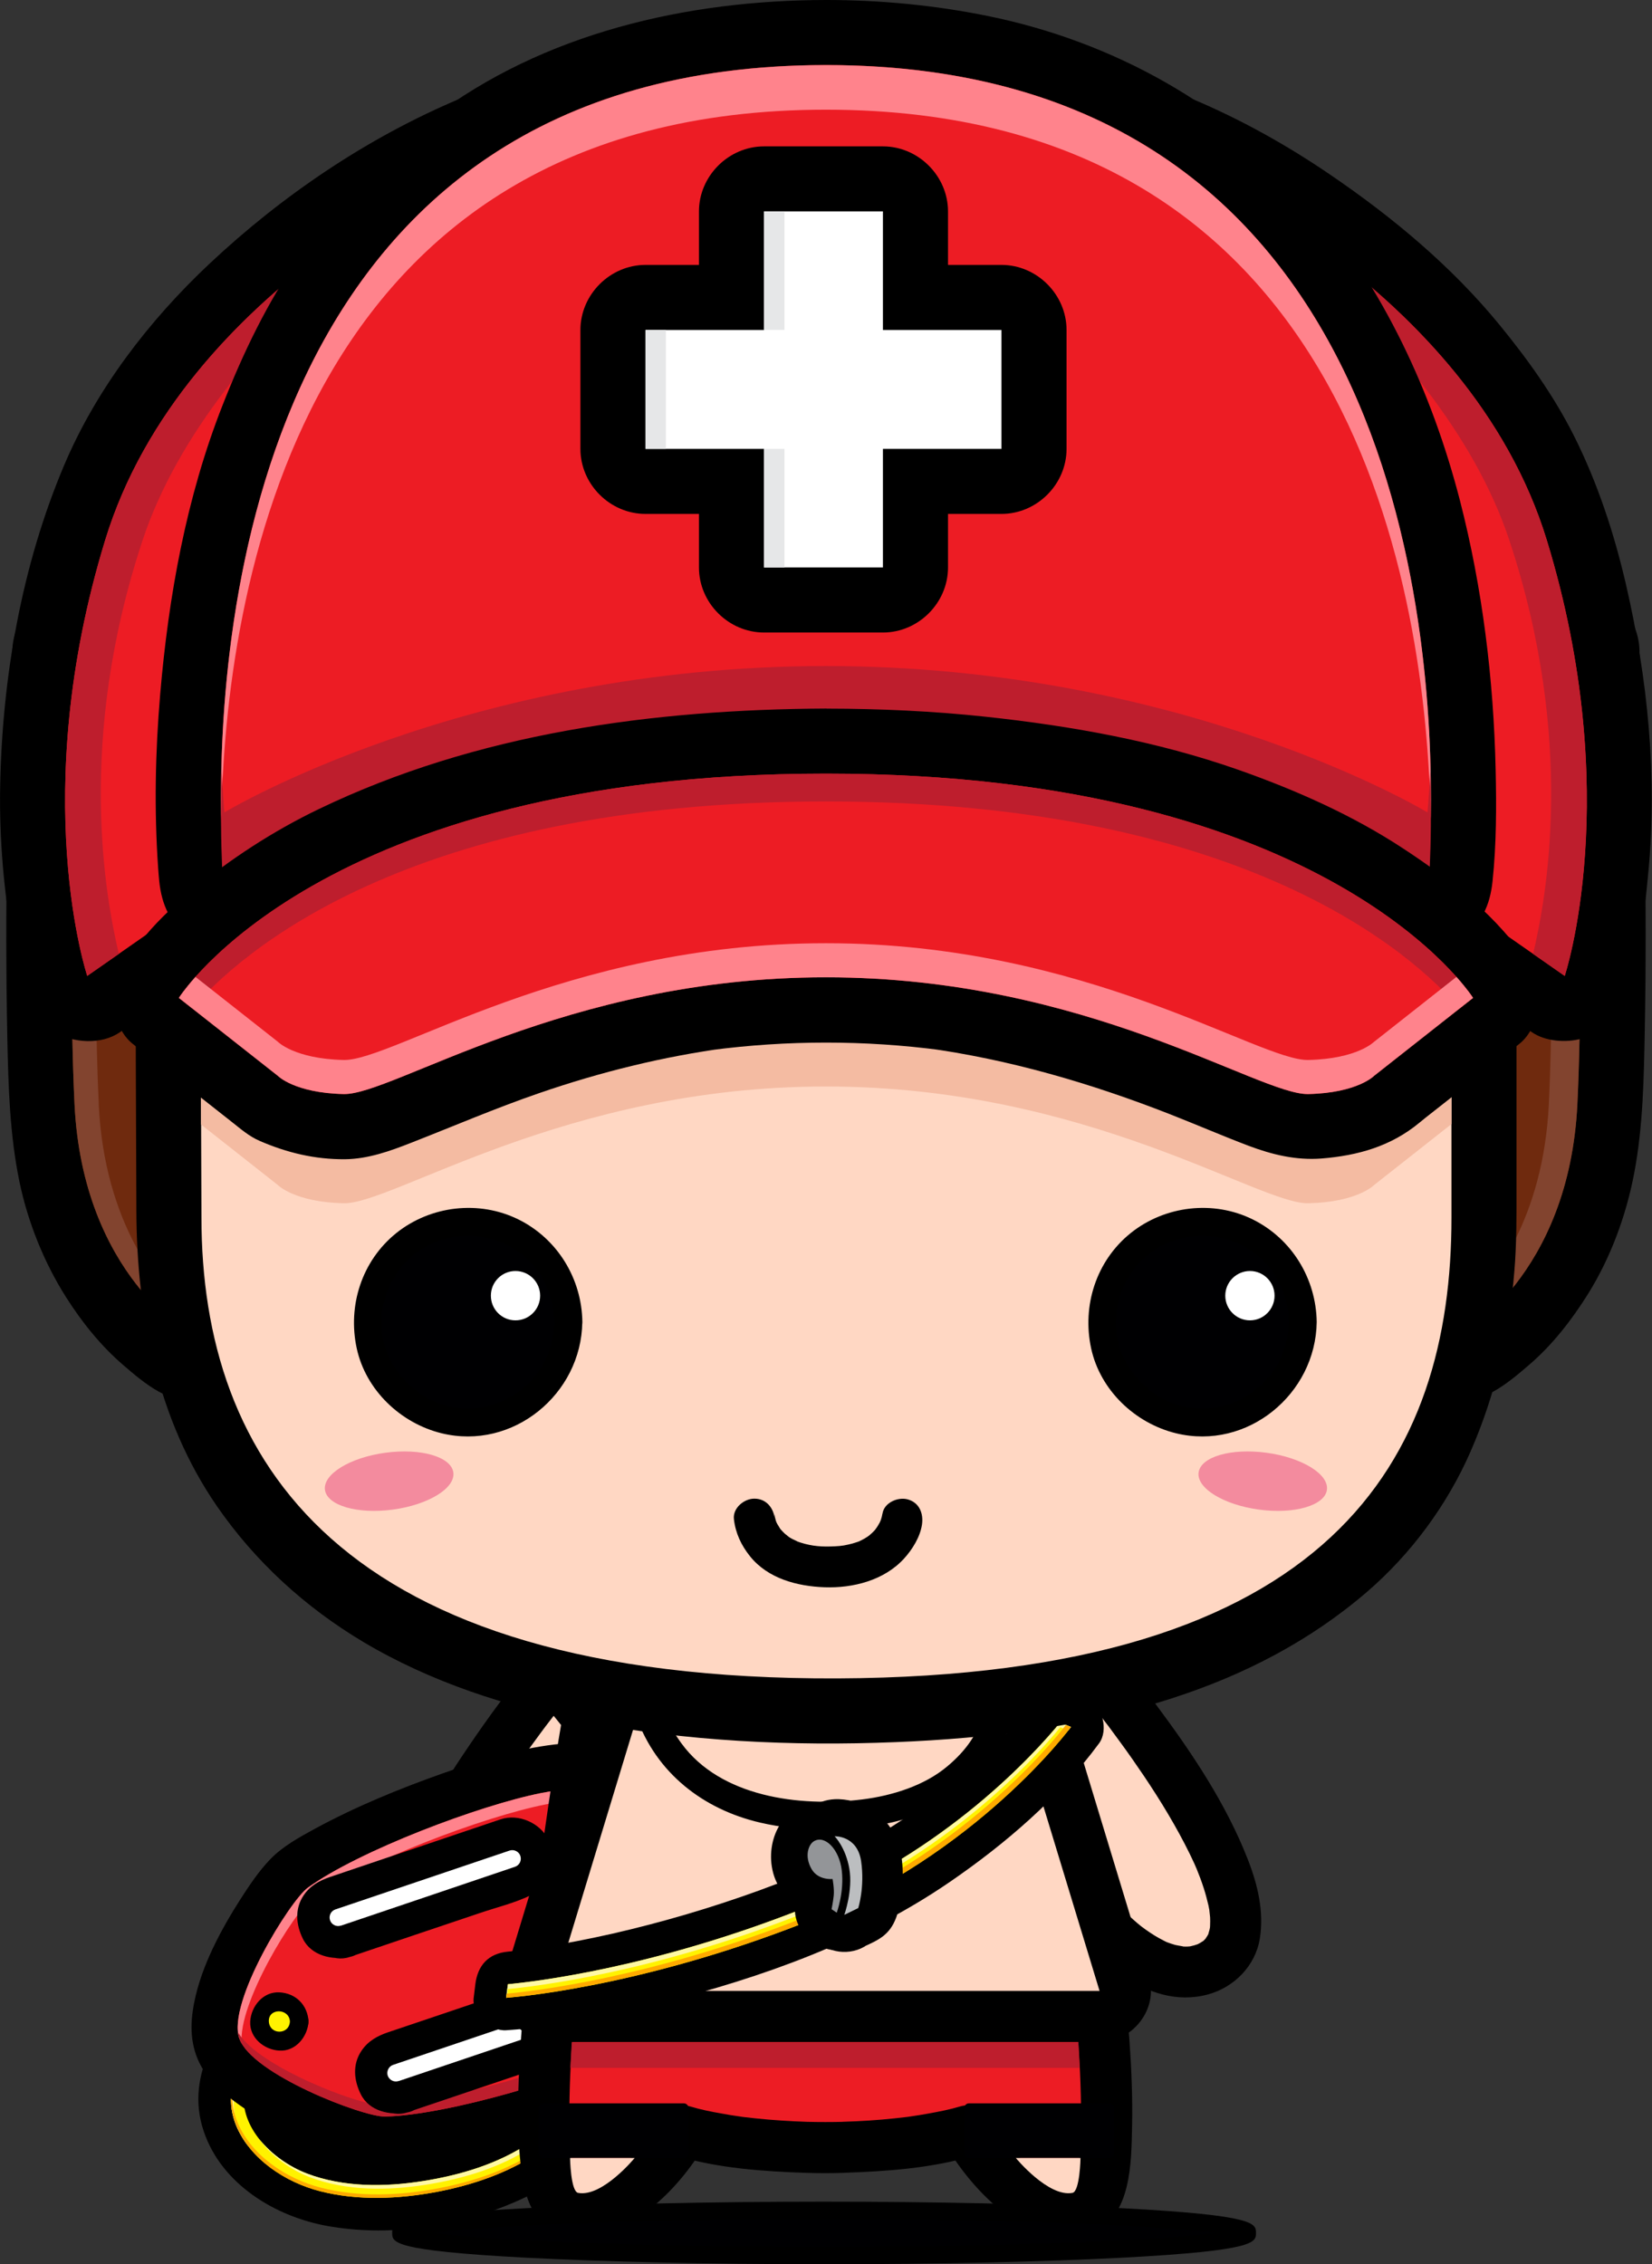 <?xml version="1.0" encoding="UTF-8"?>
<svg id="Layer_1" xmlns="http://www.w3.org/2000/svg" version="1.1" viewBox="0 0 229.69 314.8">
  <rect x="0" y="0" width="229.69" height="314.8" fill="#333333" stroke="none"/>
  <!-- Generator: Adobe Illustrator 29.6.1, SVG Export Plug-In . SVG Version: 2.1.1 Build 9)  -->
  <defs>
    <style>
      .st0 {
        fill: #ffd7c3;
      }

      .st1 {
        fill: #fff8a4;
      }

      .st2 {
        fill: #000002;
      }

      .st3 {
        fill: #fa0;
      }

      .st4 {
        fill: #bcbec0;
      }

      .st5 {
        fill: #ed1c24;
      }

      .st6 {
        fill: #f38b9e;
      }

      .st7 {
        fill: #6f2a0e;
      }

      .st8 {
        fill: #be1e2d;
      }

      .st9 {
        fill: #fff;
      }

      .st10 {
        fill: #fde5d2;
      }

      .st11 {
        fill: #82442f;
      }

      .st12 {
        fill: #939598;
      }

      .st13 {
        fill: #e6e7e8;
      }

      .st14 {
        fill: #f4bba2;
      }

      .st15 {
        fill: #fff200;
      }

      .st16 {
        fill: #ff838c;
      }
    </style>
  </defs>
  <g>
    <g>
      <path class="st10" d="M39.34,279.97c-4.86,3.35-8.94,9.55-6.51,15.52,1.92,4.71,6.88,7.93,11.64,9.15,5.29,1.36,10.94,1.1,16.26.1,4.92-.94,9.87-2.6,14.03-5.41.97-.66-.14-2.1-1.11-1.44-4.38,2.96-9.68,4.53-14.86,5.35-5.29.84-11.04.88-16.12-1.05-4.37-1.67-9.12-5.94-8.79-11,.21-3.38,2.56-6.33,4.98-8.5.5-.45,1.02-.88,1.57-1.27.97-.66-.15-2.1-1.11-1.44h0Z"/>
      <path d="M37.05,276.07c-6.35,4.47-11.43,12.23-8.73,20.23,2.48,7.38,9.95,11.9,17.3,13.2,8.06,1.42,16.85.27,24.45-2.72,1.88-.74,3.72-1.59,5.47-2.61.93-.54,1.84-1.12,2.64-1.84,1.45-1.33,1.56-3.3,1.29-5.1-.18-1.18-1.43-2.77-2.52-3.27-1.5-.69-2.57-.8-4.23-.57-.98.14-2,1.03-2.83,1.52-.89.53-1.81.98-2.75,1.41-.49.22-.54.24-.14.06-.28.11-.55.21-.83.32-.55.21-1.12.39-1.68.58-1.27.4-2.56.73-3.86,1.02-1.29.29-2.6.51-3.91.7.86-.12-.88.08-1.04.1-.76.08-1.51.11-2.27.14-1.37.05-2.74,0-4.1-.12-.3-.03-.6-.06-.91-.09.45.06.4.05-.14-.04-.74-.13-1.48-.3-2.21-.49-.58-.15-1.16-.34-1.72-.54-.57-.22-.57-.21.01.04-.33-.13-.65-.3-.96-.46-.44-.22-.85-.48-1.27-.73-.21-.13-.42-.27-.62-.42-1.02-.7.68.59-.27-.21-.38-.32-.74-.68-1.1-1.03-.17-.18-.34-.37-.5-.55-.81-.92.5.73-.19-.27-.28-.4-.51-.83-.73-1.27-.22-.46-.21-.43.03.09-.13-.34-.21-.68-.3-1.03-.1-.51-.1-.47,0,.14-.02-.25-.03-.49-.02-.73.04-.5.02-.5-.06.02.06-.39.16-.79.28-1.17.18-.49.17-.51-.03-.05.11-.25.23-.48.36-.73.31-.61.7-1.17,1.09-1.71-.53.74.49-.53.61-.66.45-.48.94-.94,1.43-1.38.2-.19.4-.36.61-.53-.39.28-.37.27.05-.03,1.02-.73,2.21-1.8,2.41-3.13.31-1.96.06-4.1-1.6-5.44-1.98-1.6-4.19-1.82-6.48-.68-2.21,1.1-2.8,4.17-1.62,6.18,1.31,2.23,3.98,2.72,6.19,1.63-.18.1-.36.19-.55.28h-2.41c-1.04-.43-1.77-1.17-2.21-2.21v-2.4c1.6-1.78,1.96-2.3,1.06-1.57-.42.32-.83.64-1.23.97-.52.42-1,.88-1.48,1.34-1.15,1.12-2.15,2.41-3.06,3.73-1.97,2.9-2.69,6.38-2.18,9.81.81,5.47,5.61,10.06,10.51,12.12,6.24,2.64,12.87,2.66,19.49,1.7,2.77-.4,5.51-1.05,8.17-1.94,1.63-.54,3.22-1.22,4.77-1.96.66-.32,1.31-.67,1.95-1.03.25-.15.5-.3.75-.46.13-.07.25-.16.37-.24.55-.34.49-.33-.18.05h-2.4c-1.05-.43-1.78-1.17-2.21-2.21v-2.4c1.6-1.73,1.93-2.25.96-1.57-.25.16-.5.31-.76.46-.51.31-1.03.58-1.56.86-.53.27-1.07.52-1.6.77-.5.22-.55.24-.16.06-.41.17-.83.32-1.25.48-2.53.92-5.17,1.55-7.82,2.01-.32.06-.63.11-.95.16-.56.08-.64.09-.23.04-.8.1-1.6.17-2.41.22-1.45.11-2.9.11-4.35.06-.64-.02-1.28-.08-1.93-.14-.56-.07-.64-.08-.23-.02-.48-.07-.95-.16-1.42-.25-1.22-.23-2.39-.57-3.55-1-.48-.19-.48-.19.02.01-.23-.1-.47-.21-.7-.32-.47-.22-.92-.48-1.37-.74-.45-.27-.87-.55-1.3-.85q-.42-.3-.01,0c-.3-.24-.58-.5-.87-.76-.38-.35-.72-.72-1.06-1.1-.32-.4-.33-.39,0,.02-.23-.3-.44-.62-.63-.95-.27-.43-.49-.88-.71-1.35.2.47.21.45.03-.05-.13-.38-.21-.77-.29-1.17.21,1.05,0-.5.01-.74,0-.26.02-.52.04-.77-.08,1.1.05-.12.1-.31.12-.51.29-1,.46-1.48-.21.47-.2.47.02,0,.16-.36.36-.71.56-1.05.26-.46.57-.89.88-1.33-.31.39-.29.37.03-.04.25-.31.53-.6.8-.89.36-.39.76-.75,1.15-1.12.2-.17.4-.34.6-.51-.77.64.23-.15.33-.22,2.01-1.42,2.95-3.93,1.63-6.19-1.17-1.99-4.17-3.04-6.19-1.62Z"/>
    </g>
    <path class="st15" d="M39.34,279.97c-4.86,3.35-8.94,9.55-6.51,15.52,1.92,4.71,6.88,7.93,11.64,9.15,5.29,1.36,10.94,1.1,16.26.1,4.92-.94,9.87-2.6,14.03-5.41.97-.66-.14-2.1-1.11-1.44-4.38,2.96-9.68,4.53-14.86,5.35-5.29.84-11.04.88-16.12-1.05-4.37-1.67-9.12-5.94-8.79-11,.21-3.38,2.56-6.33,4.98-8.5.5-.45,1.02-.88,1.57-1.27.97-.66-.15-2.1-1.11-1.44h0Z"/>
    <g>
      <path class="st1" d="M36.02,297.36c1.72,2.44,4.45,4.35,7.05,5.34,5.07,1.93,10.82,1.89,16.12,1.05,5.17-.82,10.48-2.38,14.86-5.34.37-.25.76-.2,1.05.01-.17-.53-.83-.94-1.44-.53-4.38,2.96-9.68,4.53-14.86,5.35-5.29.84-11.04.88-16.12-1.05-2.41-.92-4.93-2.63-6.66-4.83Z"/>
      <path class="st1" d="M33.22,296.01c-2.44-5.96,1.64-12.16,6.5-15.51.37-.25.76-.2,1.05,0-.18-.53-.84-.94-1.43-.52-4.86,3.35-8.94,9.55-6.51,15.52.44,1.07,1.04,2.07,1.76,2.99-.55-.77-1.01-1.6-1.37-2.48Z"/>
    </g>
    <g>
      <path class="st3" d="M40.61,280.93c-.55.39-1.08.82-1.58,1.26-1.93,1.74-3.82,3.97-4.6,6.52.86-2.34,2.63-4.4,4.45-6.03.5-.45,1.02-.88,1.57-1.27.27-.19.37-.44.37-.68-.05.08-.12.14-.2.2Z"/>
      <path class="st3" d="M74.93,298.84c-4.17,2.82-9.12,4.48-14.03,5.41-5.33,1.01-10.98,1.26-16.27-.09-4.76-1.22-9.72-4.45-11.63-9.15-.94-2.33-.91-4.68-.21-6.89-.84,2.34-.96,4.88.05,7.37,1.92,4.71,6.88,7.93,11.64,9.15,5.29,1.36,10.94,1.1,16.26.1,4.92-.94,9.87-2.6,14.03-5.41.28-.19.38-.44.38-.69-.06.07-.13.13-.21.2Z"/>
    </g>
  </g>
  <g>
    <path class="st0" d="M76.98,232.91s-27.84,33.07-15.76,40.2c12.08,7.13,28.99-23.77,28.99-23.77l-13.22-16.42Z"/>
    <path d="M74.46,230.4c-3.35,3.98-6.47,8.21-9.39,12.53-4.57,6.76-9.25,14.33-10.34,22.56-.44,3.38.42,7.15,3.05,9.47,3.19,2.83,7.69,3.41,11.64,1.98,4.14-1.49,7.61-4.41,10.63-7.53,3.08-3.19,5.78-6.77,8.3-10.41,1.75-2.55,3.43-5.17,4.92-7.88.83-1.53.48-3.01-.55-4.31-4.41-5.48-8.82-10.95-13.23-16.42-1.22-1.51-3.77-1.26-5.03,0-1.48,1.48-1.22,3.52,0,5.03,4.41,5.47,8.82,10.95,13.22,16.42-.18-1.44-.36-2.87-.55-4.31-.84,1.54-1.76,3.04-2.7,4.51-.97,1.53-1.98,3.04-3.02,4.52-.57.81-1.15,1.6-1.75,2.39-.16.2-.31.4-.46.61.57-.75.03-.04-.08.09-.38.48-.76.95-1.15,1.41-1.37,1.66-2.84,3.26-4.4,4.76-.72.69-1.47,1.34-2.24,1.97-.65.53.63-.47-.04.03-.19.15-.38.28-.57.42-.43.32-.89.61-1.34.88-.38.23-.76.44-1.15.65-.19.1-.38.19-.58.28-.7.32.79-.32.08-.04-.38.15-.76.27-1.15.38-.34.1-1.87.32-.58.17-.38.05-.75.05-1.13.05-.18,0-.38-.02-.56-.04,1.14.1.48.06.21.01-.38-.07-.74-.18-1.1-.31-.68-.25.8.37.13.05-.23-.11-.46-.24-.68-.38-.93-.56.44.43-.17-.11-.23-.2-.43-.43-.62-.67.81.99.15.14-.02-.16-.51-.92.23.76-.1-.27-.09-.3-.16-.61-.21-.91-.12-.65.11.96.05.29-.02-.16-.03-.33-.04-.5-.01-.35,0-.7,0-1.05.01-.33.21-1.82.02-.52.25-1.73.77-3.41,1.37-5.04.16-.43.33-.85.51-1.28-.42,1.01.19-.43.3-.68.44-.96.91-1.92,1.4-2.86,1.93-3.71,4.18-7.25,6.55-10.69,1.05-1.54,2.14-3.05,3.25-4.54.45-.62.92-1.23,1.39-1.84.11-.15.22-.29.33-.43.41-.53-.55.7-.14.18.22-.28.44-.56.67-.85.7-.88,1.39-1.76,2.11-2.61,1.25-1.48,1.46-3.57,0-5.03-1.28-1.28-3.77-1.48-5.03,0Z"/>
  </g>
  <g>
    <g>
      <g>
        <g>
          <path class="st10" d="M87.41,285.02c5.03-2.48,13.62-8.77,8.83-22.95-4.78-14.18-15.4-13.88-20.91-12.8-8.61,1.69-25.42,8.04-32.52,13.17-2.5,1.81-11.23,15.96-9.55,20.91,1.67,4.95,17.22,11,20.3,10.92,8.75-.23,25.98-5.37,33.86-9.25Z"/>
          <path d="M90.68,290.6c4.2-2.1,7.87-5.3,10.35-9.29,3.72-6,3.7-13.51,1.73-20.08-1.95-6.54-5.82-12.84-11.95-16.16-4.15-2.25-9.06-3.09-13.73-2.53-5.34.65-10.47,2.23-15.54,4.02-6.1,2.16-12.17,4.65-17.86,7.75-2.09,1.14-4.4,2.42-6.07,4.15-1.59,1.64-2.91,3.62-4.15,5.54-2.75,4.31-5.42,9.27-6.44,14.31-.64,3.13-.61,6.24,1.02,9.09,1.45,2.51,3.89,4.36,6.23,5.94,4.3,2.89,9.36,5.01,14.3,6.52,5.03,1.53,10.12.55,15.17-.45,6.03-1.2,11.97-2.94,17.76-5,3.11-1.11,6.2-2.34,9.17-3.79,3.16-1.55,3.99-5.98,2.31-8.85-1.88-3.2-5.67-3.86-8.84-2.31-.48.23-.96.46-1.44.67-.26.12-.52.24-.78.35-1.09.47,1.56-.65.44-.18-1.31.54-2.64,1.04-3.97,1.53-2.89,1.04-5.81,1.97-8.76,2.82-2.97.86-5.96,1.61-8.98,2.23-1.32.27-2.65.51-3.98.71-.48.07-1.73.23.48-.06-.3.04-.59.08-.89.1-.64.08-1.3.13-1.95.17-.36.02-.72.04-1.09.02-1.09-.07,2.18.37.72.08-.89-.18-1.76-.44-2.62-.72-1.02-.32-2.03-.7-3.02-1.09-.27-.11-.54-.21-.81-.32-1.11-.46,1.55.66.44.18-.65-.28-1.3-.58-1.95-.88-2.2-1.04-4.34-2.22-6.3-3.67,1.93,1.43.4.31-.03-.09-.32-.29-.62-.62-.91-.95,1.54,1.8.59.81.27.21.96,1.83.59,1.51.41.93-.36-1.17.17,1.8.09.85-.04-.4-.01-.81.02-1.2.08-1.03-.29,1.88-.11.83.04-.24.1-.47.14-.71.25-1.13.64-2.24,1.05-3.32.1-.28.22-.55.33-.81-.82,1.99-.37.88-.18.45.25-.55.51-1.1.78-1.64.59-1.18,1.21-2.33,1.87-3.46.56-.97,1.16-1.92,1.78-2.85.28-.41.56-.82.85-1.22.13-.19.27-.36.4-.54.59-.81-1.2,1.51-.38.5.55-.68,2.29-2.06-.01-.33.96-.72,2.01-1.35,3.05-1.95,2.46-1.43,5.03-2.66,7.63-3.82.46-.21,2.86-1.23.85-.38.7-.3,1.4-.58,2.1-.86,1.52-.61,3.05-1.19,4.59-1.74,2.74-1,5.52-1.9,8.33-2.69,1.13-.31,2.28-.61,3.43-.86.44-.1.89-.19,1.34-.28.65-.12,2.43-.33-.3.02,1.51-.2,3.03-.22,4.55-.09,1.46.13-1.83-.29-.37-.05.46.08.91.19,1.37.31.47.12.92.27,1.38.43.47.17,1.43.62-.63-.28.23.1.46.21.68.33.39.2.76.42,1.13.65.23.14.45.29.67.44.93.65-1.32-1.06-.43-.34.85.68,1.6,1.48,2.3,2.31-1.42-1.71-.15-.17.15.28.4.59.74,1.21,1.08,1.84.24.44,1.26,2.82.48.92.33.81.61,1.63.87,2.46.22.69.39,1.38.55,2.08.1.4.17.79.24,1.19.25,1.41-.17-1.58-.02-.2.14,1.26.14,2.54.04,3.8-.08.68-.03.42.12-.78-.05.3-.1.61-.17.91-.12.58-.28,1.14-.46,1.7-.09.27-.19.53-.29.8.78-2.01.42-1,.2-.54-.23.48-.5.94-.78,1.39-.22.36-.48.72-.73,1.06,1.45-1.95.29-.41-.11.02-.59.63-1.24,1.22-1.91,1.76-.5.39-.23.2.77-.59-.18.13-.36.25-.54.39-.35.24-.7.47-1.06.69-.65.4-1.32.77-2,1.11-3.15,1.56-4.01,5.96-2.32,8.84,1.87,3.19,5.68,3.89,8.84,2.32Z"/>
        </g>
        <path class="st5" d="M87.41,285.02c5.03-2.48,13.62-8.77,8.83-22.95-4.78-14.18-15.4-13.88-20.91-12.8-8.61,1.69-25.42,8.04-32.52,13.17-2.5,1.81-11.23,15.96-9.55,20.91,1.67,4.95,17.22,11,20.3,10.92,8.75-.23,25.98-5.37,33.86-9.25Z"/>
        <path class="st16" d="M43.34,264.04c7.1-5.13,23.92-11.48,32.53-13.17,5.4-1.07,15.72-1.36,20.63,12-.08-.27-.16-.54-.26-.8-4.78-14.18-15.4-13.88-20.91-12.8-8.61,1.69-25.42,8.04-32.52,13.17-2.5,1.81-11.23,15.96-9.55,20.91.09.25.21.51.36.77-.62-5.54,7.36-18.37,9.72-20.08Z"/>
        <path class="st8" d="M53.02,292.68c8.76-.23,25.99-5.37,33.86-9.25,4.94-2.44,13.33-8.46,9.12-22.06.1.26.19.53.28.8,4.79,14.17-3.83,20.37-8.86,22.85-7.87,3.88-25.1,9.02-33.86,9.25-3.08.08-18.6-5.88-20.27-10.83-.09-.25-.14-.54-.17-.84,2.86,4.79,16.98,10.15,19.9,10.07Z"/>
      </g>
      <g>
        <g>
          <path class="st10" d="M82.88,258.66c.05,0,.11.02.16.03.06.02.13.04.2.06.04.02.07.03.12.04.25.08-.26-.1,0,0,.61.22,1.19.53,1.73.87,1.74,1.11,2.94,3.03,3.63,4.98.72,2.06.77,4.25.09,6.33-.16.5-.48,1.12-.78,1.61-.18.29.05-.08-.04.06-.04.06-.09.12-.13.18-.05.06-.09.12-.14.17-.99,1.15.79,2.7,1.77,1.54,2.47-2.85,2.56-7.24,1.45-10.64-1.11-3.37-3.94-6.81-7.59-7.54-1.49-.29-1.96,2.01-.48,2.31h0Z"/>
          <path d="M81.68,263.01c.19.04.37.1.55.15,2.37.69,4.92-.81,5.56-3.16.69-2.51-.84-4.74-3.16-5.56-.04-.02-.09-.04-.14-.05-2.35-.75-4.93.86-5.57,3.16-.7,2.56.87,4.66,3.16,5.56.2.08.11.04-.29-.12.24.12.47.24.68.37.22.13.44.27.66.42-.41-.3-.43-.29-.03.05.18.19.36.38.53.58-.31-.4-.31-.38-.01.04.14.22.28.45.4.68.08.12.59,1.3.2.35.23.55.38,1.12.5,1.7-.03-.45-.02-.4.03.16.02.31.02.61.01.91-.05.56-.04.61.03.17-.05.3-.12.61-.2.9-.18.54-.18.59-.02.17-.15.31-.33.62-.51.92-1.26,2.12-.49,4.94,1.62,6.18,2.2,1.29,4.85.45,6.19-1.62,0-.02.03-.04.04-.06,2.79-4.35-3.58-9.2-7.11-5.48-.2.22-1.39,1.78-.28.36-.69.88-1.03,1.44-1.43,2.5-.66,1.77.16,4.05,1.39,5.35,1.13,1.18,2.66,1.81,4.29,1.82,2.15,0,3.66-1.32,4.86-2.93,2.82-3.79,3.02-9.1,1.77-13.5-1.34-4.72-4.84-8.85-9.44-10.61-2.81-1.07-6.36-.65-7.81,2.37-1.62,3.36-.11,7.13,3.52,8.23,2.36.72,4.92-.83,5.57-3.16.67-2.42-.8-4.84-3.16-5.56,2.21.67,2.88,3.01,1.98,4.87-1,1.33-2.19,1.88-3.54,1.64.24.06.47.13.71.22-1.02-.34.35.21.58.35.21.13.42.27.61.42-.42-.32-.44-.32-.05.01.28.25.54.53.8.81.32.39.33.38,0-.03.15.21.29.41.43.62.28.42.51.85.75,1.3.22.47.22.44,0-.08.08.23.16.45.24.68.12.35.2.7.29,1.05.06.22.29,1.79.16.63.06.5.06,1.01.07,1.51,0,.23-.18,1.84,0,.68-.08.5-.21.98-.35,1.45-.18.49-.16.47.05-.04-.11.23-.22.44-.34.66-.12.21-.26.42-.4.62.85-1.28,2.28-1.55,4.3-.79,1.84,1.38,2.08,3.09.7,5.15.89-1.15.94-1.22.14-.19-2.36-1.83-4.73-3.66-7.1-5.48-.02.02-.03.05-.05.07,2.61,1.52,5.21,3.04,7.81,4.56,2.18-3.69,2.54-8.27.93-12.26-1.61-4-4.29-6.74-8.3-8.31-.8,2.9-1.61,5.81-2.4,8.72.05.02.09.03.14.05.8-2.9,1.6-5.81,2.4-8.72-.18-.05-.36-.1-.55-.16-2.39-.57-4.89.73-5.56,3.16-.63,2.31.76,4.99,3.16,5.56Z"/>
        </g>
        <path class="st9" d="M82.88,258.66c.05,0,.11.02.16.03.06.02.13.04.2.06.04.02.07.03.12.04.25.08-.26-.1,0,0,.61.22,1.19.53,1.73.87,1.74,1.11,2.94,3.03,3.63,4.98.72,2.06.77,4.25.09,6.33-.16.5-.48,1.12-.78,1.61-.18.29.05-.08-.04.06-.04.06-.09.12-.13.18-.05.06-.09.12-.14.17-.99,1.15.79,2.7,1.77,1.54,2.47-2.85,2.56-7.24,1.45-10.64-1.11-3.37-3.94-6.81-7.59-7.54-1.49-.29-1.96,2.01-.48,2.31h0Z"/>
      </g>
      <g>
        <g>
          <g>
            <path class="st10" d="M47.39,267.72c-.62.21-1.29-.13-1.5-.74h0c-.21-.63.12-1.3.74-1.51l24.21-8.18c.62-.21,1.3.12,1.51.74h0c.21.63-.12,1.3-.74,1.51l-24.21,8.19Z"/>
            <path d="M46.19,263.36c11.88-2.31-.63,7.24,1.76,6.43.11-.03.22-.07.33-.11.46-.16.91-.31,1.37-.46,1.51-.51,3.02-1.02,4.53-1.53,3.91-1.32,7.82-2.64,11.73-3.96,1.48-.5,2.97-1.01,4.45-1.5.41-.14.82-.28,1.23-.42,2.26-.76,2.58-7.9-1.2-6.62-2.19.74-4.38,1.48-6.56,2.22-5.88,1.99-11.77,3.97-17.64,5.96-2.33.79-3.85,3.08-3.16,5.56.63,2.28,3.23,3.96,5.56,3.16,6.03-2.04,12.05-4.08,18.08-6.1,2.37-.81,4.96-1.42,7.21-2.53,2.85-1.41,3.71-4.96,2.37-7.7-1.14-2.3-4.15-3.65-6.63-2.82-.69.24-1.39.47-2.08.7-5.33,1.8-10.65,3.6-15.98,5.4-1.86.63-3.74,1.26-5.61,1.9-1.52.51-2.83,1.22-3.75,2.6-1.25,1.88-1.04,4.08-.09,6.01,1.18,2.39,4.12,3,6.47,2.54,2.42-.47,3.78-3.33,3.16-5.57-.69-2.52-3.15-3.62-5.56-3.16Z"/>
          </g>
          <path class="st9" d="M47.39,267.72c-.62.21-1.29-.13-1.5-.74h0c-.21-.63.12-1.3.74-1.51l24.21-8.18c.62-.21,1.3.12,1.51.74h0c.21.63-.12,1.3-.74,1.51l-24.21,8.19Z"/>
        </g>
        <g>
          <g>
            <path class="st10" d="M55.42,289.33c-.62.21-1.29-.13-1.51-.74h0c-.2-.62.13-1.3.75-1.51l24.21-8.18c.63-.21,1.3.13,1.51.75h0c.21.62-.12,1.3-.75,1.51l-24.21,8.18Z"/>
            <path d="M54.22,284.97c11.88-2.31-.63,7.24,1.76,6.44.11-.04.22-.08.33-.12.46-.15.91-.3,1.37-.46,1.51-.51,3.02-1.02,4.53-1.53,3.91-1.32,7.82-2.64,11.72-3.96,1.48-.5,2.97-1,4.46-1.5.41-.14.82-.28,1.24-.42,2.25-.76,2.57-7.9-1.21-6.62-2.19.73-4.38,1.48-6.56,2.22-5.88,1.98-11.76,3.97-17.64,5.95-2.33.79-3.84,3.09-3.16,5.56.62,2.28,3.23,3.95,5.56,3.16,6.03-2.03,12.05-4.07,18.08-6.1,2.37-.81,4.96-1.41,7.22-2.53,2.85-1.41,3.72-4.96,2.36-7.7-1.14-2.3-4.14-3.65-6.62-2.81-.7.23-1.39.46-2.08.7-5.33,1.8-10.66,3.6-15.98,5.4-1.88.63-3.74,1.26-5.61,1.89-1.51.51-2.82,1.22-3.74,2.6-1.26,1.89-1.05,4.08-.09,6.02,1.18,2.39,4.11,2.99,6.47,2.54,2.42-.47,3.77-3.33,3.16-5.56-.69-2.52-3.15-3.63-5.56-3.16Z"/>
          </g>
          <path class="st9" d="M55.42,289.33c-.62.21-1.29-.13-1.51-.74h0c-.2-.62.13-1.3.75-1.51l24.21-8.18c.63-.21,1.3.13,1.51.75h0c.21.62-.12,1.3-.75,1.51l-24.21,8.18Z"/>
        </g>
      </g>
    </g>
    <g>
      <path class="st15" d="M41.6,281.05c0,1.52-1.23,2.76-2.75,2.76s-2.76-1.24-2.76-2.76,1.23-2.75,2.76-2.75,2.75,1.24,2.75,2.75Z"/>
      <path d="M40.31,281.05c-.1,1.89-2.82,1.89-2.93,0-.1-1.89,2.83-1.88,2.93,0,.09,1.66,2.68,1.67,2.59,0-.13-2.29-1.76-3.93-4.05-4.05-2.29-.12-3.94,1.95-4.06,4.05-.12,2.29,1.95,3.94,4.06,4.05,2.27.13,3.93-1.94,4.05-4.05.09-1.67-2.49-1.66-2.59,0Z"/>
    </g>
  </g>
  <g>
    <path class="st5" d="M146.87,234.26h-64.3s-12.56,69.68-4.02,72.66c8.54,2.99,16.45-10.62,16.45-10.62,0,0,6.29,1.92,17.19,2.26h0c.82.03,1.67.04,2.52.04s1.69,0,2.51-.03h0c10.9-.35,17.19-2.26,17.19-2.26,0,0,7.92,13.61,16.46,10.62,8.54-2.98-4.02-72.66-4.02-72.66Z"/>
    <path d="M146.87,230.7h-64.3c-1.47,0-3.15,1.07-3.43,2.61-2.06,11.43-3.75,22.94-5.14,34.47-.98,8.16-1.83,16.38-1.97,24.6-.05,3.31.07,6.61.53,9.9.33,2.36,1,4.75,2.62,6.56,1.52,1.69,4.2,2.13,6.33,2.04,3.37-.14,6.32-1.76,8.9-3.8,3.05-2.41,5.7-5.64,7.67-9-1.34.55-2.68,1.09-4.02,1.64,5.78,1.75,12.14,2.18,18.14,2.38-1.19-1.18-2.37-2.37-3.55-3.55h0c0,1.98,1.61,3.51,3.55,3.55,1.68.05,3.36.05,5.03,0,1.94-.04,3.56-1.57,3.56-3.55h0c-1.18,1.18-2.37,2.37-3.56,3.54,6-.2,12.36-.63,18.14-2.38-1.33-.55-2.67-1.09-4.01-1.64,3.84,6.58,12.02,15.4,20.53,12.24,5.45-2.02,5.41-9.89,5.51-14.67.16-7.91-.62-15.86-1.49-23.71-.92-8.37-2.08-16.72-3.37-25.04-.7-4.53-1.43-9.07-2.24-13.58-.34-1.9-2.64-2.97-4.37-2.49-2,.55-2.83,2.47-2.49,4.38.63,3.46,1.19,6.94,1.75,10.41.57,3.6,1.12,7.2,1.63,10.8.14.97.28,1.95.41,2.91.07.5.14.99.21,1.49.02.2.14,1.07,0,.05.05.34.09.67.14,1.01.28,2.14.55,4.28.81,6.42.97,8.13,1.8,16.32,1.91,24.51.02,1.64,0,3.27-.08,4.91-.03.69-.08,1.37-.14,2.06-.03.32-.06.64-.1.95-.03.28-.13.92.05-.34-.03.19-.06.38-.09.58-.16,1.01-.39,2.02-.77,2.97.55-1.39.05-.14-.2.22-.36.54.72-.83.21-.29-.57.61.74-.49.28-.19-.56.36.86-.32.49-.19-.26.1-.54.17-.82.24-.18.05-1.08.14-.13.05-.26.02-.53.02-.8.02-.19,0-1.08-.1-.1.03-.53-.07-1.05-.22-1.55-.39-.16-.05-.98-.4-.15-.04-.25-.11-.49-.24-.73-.36-.49-.26-.96-.55-1.41-.87-.24-.16-.46-.32-.69-.49.7.52-.04-.06-.15-.14-.42-.36-.84-.74-1.23-1.12-.7-.68-1.36-1.41-1.99-2.15-.31-.37-.62-.75-.92-1.13.68.86-.19-.27-.33-.48-.5-.7-.99-1.41-1.43-2.16-.79-1.35-2.5-2.1-4.02-1.63-1.43.43-2.91.72-4.37.98-.79.15-1.58.27-2.38.39-.22.03-.45.07-.67.1.36-.05.32-.04-.12.01-.5.06-1.01.12-1.51.17-2.39.26-4.79.41-7.19.48-1.93.06-3.54,1.57-3.54,3.56h0c1.18-1.18,2.36-2.37,3.54-3.55-1.67.04-3.35.04-5.03,0,1.19,1.18,2.37,2.37,3.55,3.56h0c0-1.99-1.62-3.5-3.55-3.56-2.4-.08-4.79-.23-7.18-.48-.51-.05-1.01-.11-1.52-.17-.45-.05-.48-.06-.12-.01-.23-.03-.45-.06-.67-.1-.8-.11-1.59-.24-2.38-.39-1.47-.25-2.95-.55-4.37-.98-1.52-.46-3.23.28-4.02,1.63-.47.8-1,1.57-1.54,2.32-.12.17-.24.34-.37.5-.47.63.51-.65,0,0-.3.39-.61.76-.93,1.14-.76.88-1.57,1.73-2.43,2.51-.21.19-.42.38-.63.56-.11.09-.84.68-.16.14-.44.34-.91.65-1.38.94-.47.29-.95.54-1.45.77.82-.38.01-.02-.15.04-.34.12-.68.21-1.03.29-.19.05-1.07.14-.1.04-.26.03-.53.03-.79.03-.18,0-1.09-.09-.13.04-.28-.04-.55-.1-.81-.17-.21-.04-.41-.12-.61-.19,1.2.44.89.4.61.25-.62-.34.8.71.28.21-.57-.54.37.53.2.31-.1-.14-.19-.29-.27-.45-.09-.16-.17-.33-.25-.51.59,1.34.17.4.06.06-.16-.47-.27-.94-.37-1.42-.06-.27-.11-.54-.16-.8-.02-.14-.05-.28-.07-.43-.14-.85.1.81.02.2-.4-3.1-.39-6.25-.32-9.37.18-8.29,1.07-16.56,2.08-24.78.13-1.03.26-2.06.39-3.08.07-.51.14-1.02.2-1.53.03-.25.06-.5.1-.76.02-.17.05-.34.07-.51-.07.53-.08.59-.03.2.28-2.03.56-4.05.85-6.07.51-3.5,1.05-7,1.61-10.5.5-3.1,1.01-6.21,1.57-9.3-1.14.87-2.29,1.74-3.43,2.61h64.3c4.58,0,4.58-7.11,0-7.11Z"/>
  </g>
  <g>
    <ellipse class="st2" cx="114.58" cy="310.45" rx="58.83" ry="3.14"/>
    <path d="M114.58,314.8c-15.74,0-30.54-.33-41.67-.92-18.38-.98-18.38-2.12-18.38-3.43s0-2.45,18.38-3.43c11.13-.59,25.93-.92,41.67-.92s30.54.33,41.67.92c18.38.98,18.38,2.12,18.38,3.43s0,2.45-18.38,3.43c-11.13.59-25.93.92-41.67.92ZM60.11,310.45c7.87,1.03,27.83,1.93,54.47,1.93s46.6-.9,54.47-1.93c-7.87-1.03-27.83-1.93-54.47-1.93s-46.6.9-54.47,1.93Z"/>
  </g>
  <g>
    <path class="st0" d="M153.03,232.91s27.84,33.07,15.76,40.2c-12.08,7.13-28.98-23.77-28.98-23.77l13.23-16.42Z"/>
    <path d="M150.51,235.43c.96,1.13,1.87,2.29,2.77,3.46.4.52-.55-.71-.14-.18.1.14.21.28.32.43.23.29.46.59.68.88.53.71,1.06,1.43,1.58,2.15,1.15,1.56,2.25,3.15,3.34,4.76,2.33,3.47,4.52,7.07,6.37,10.84.21.43.42.88.62,1.31.11.24.72,1.68.3.68.37.9.71,1.81,1.01,2.74.26.8.47,1.61.66,2.41.08.39.15.77.21,1.15-.2-1.3,0,.19.02.52.02.35.01.7,0,1.05,0,.17-.02.33-.03.5-.06.66.14-.95.04-.29-.05.31-.12.61-.22.91-.3,1.03.38-.66-.1.27-.15.29-.82,1.19-.01.16-.19.24-.4.46-.62.67-.59.55.74-.47-.18.11-.16.11-.32.2-.5.29-.85.47.52-.18-.05.04-.35.13-.72.23-1.09.31-.26.06-.96.12.2-.01-.19.02-.37.03-.56.04-.38.02-.76-.01-1.14-.05,1.29.13-.23-.08-.58-.17-.39-.11-.78-.24-1.15-.38-.71-.26.78.35.08.04-.2-.09-.39-.18-.57-.28-.88-.44-1.7-.96-2.5-1.53-.19-.13-.38-.27-.57-.42-.66-.5.62.5-.04-.03-.38-.3-.75-.62-1.12-.95-.83-.73-1.62-1.5-2.39-2.29-1.52-1.54-2.92-3.2-4.27-4.91-.11-.13-.64-.83-.07-.09-.16-.21-.31-.4-.46-.61-.31-.4-.61-.81-.9-1.21-.61-.83-1.2-1.68-1.79-2.54-.95-1.39-1.87-2.81-2.75-4.24-.7-1.14-1.39-2.27-2.03-3.45-.18,1.44-.37,2.87-.55,4.31,4.4-5.47,8.81-10.95,13.22-16.42,1.21-1.51,1.48-3.55,0-5.03-1.26-1.26-3.8-1.51-5.02,0-4.41,5.47-8.82,10.95-13.23,16.42-1.04,1.29-1.39,2.78-.56,4.31,2.82,5.14,6.23,10.03,9.94,14.57,4.89,6,12.67,13.95,21.27,11.61,3.65-.99,6.6-3.98,7.21-7.75.61-3.78-.3-7.54-1.68-11.06-3.01-7.69-7.69-14.68-12.59-21.27-1.73-2.31-3.48-4.61-5.34-6.82-1.25-1.48-3.74-1.28-5.02,0-1.46,1.46-1.25,3.55,0,5.03Z"/>
  </g>
  <g>
    <g>
      <polygon class="st10" points="141.44 239.18 115.04 239.18 114.82 239.18 88.42 239.18 76.98 276.8 114.82 276.8 115.04 276.8 152.88 276.8 141.44 239.18"/>
      <path d="M141.44,232.07h-53.02c-3.23,0-5.93,2.18-6.86,5.22-3.65,11.99-7.29,23.98-10.93,35.97-.17.55-.33,1.1-.51,1.66-1.34,4.45,2.33,8.99,6.86,8.99h75.91c4.53,0,8.2-4.55,6.85-8.99-3.65-11.99-7.29-23.98-10.93-35.97-.17-.55-.34-1.1-.51-1.66-1.13-3.7-4.94-6.01-8.74-4.96-3.66,1-6.09,5.04-4.97,8.74,3.65,11.99,7.3,23.98,10.94,35.96.17.56.33,1.11.5,1.66,2.29-3,4.57-6,6.86-8.99h-75.91c2.29,3,4.57,5.99,6.85,8.99,3.64-11.99,7.29-23.97,10.93-35.96.17-.55.34-1.1.5-1.66-2.28,1.74-4.56,3.48-6.85,5.22h53.02c3.88,0,7.11-3.23,7.11-7.11s-3.23-7.11-7.11-7.11Z"/>
    </g>
    <polygon class="st0" points="141.44 239.18 115.04 239.18 114.82 239.18 88.42 239.18 76.98 276.8 114.82 276.8 115.04 276.8 152.88 276.8 141.44 239.18"/>
  </g>
  <g>
    <rect class="st2" x="75.56" y="293.07" width="19.53" height="6.31"/>
    <path class="st2" d="M95.09,298.74h-19.53c.22.21.43.43.65.65v-6.31c-.22.22-.43.43-.65.65h19.53c-.21-.22-.43-.43-.65-.65v6.31c0,.83,1.29.83,1.29,0v-6.31c0-.35-.3-.65-.65-.65h-19.53c-.35,0-.65.29-.65.65v6.31c0,.35.29.65.65.65h19.53c.83,0,.83-1.29,0-1.29Z"/>
  </g>
  <g>
    <rect class="st2" x="134.72" y="293.07" width="19.53" height="6.31"/>
    <path class="st2" d="M154.25,298.74h-19.53c.21.21.43.43.64.65v-6.31c-.21.22-.43.43-.64.65h19.53c-.22-.22-.44-.43-.65-.65v6.31c0,.83,1.3.83,1.3,0v-6.31c0-.35-.3-.65-.65-.65h-19.53c-.35,0-.65.29-.65.65v6.31c0,.35.29.65.65.65h19.53c.83,0,.83-1.29,0-1.29Z"/>
  </g>
  <path class="st0" d="M79.26,300.03h8.98s-4.5,5.48-7.86,4.85c-1.04-.2-1.12-4.85-1.12-4.85Z"/>
  <path class="st0" d="M150.22,300.03h-8.98s4.51,5.48,7.87,4.85c1.04-.2,1.12-4.85,1.12-4.85Z"/>
  <polygon class="st8" points="150.1 287.5 79.3 287.5 79.5 283.93 149.93 283.93 150.1 287.5"/>
  <g>
    <g>
      <path class="st10" d="M147.41,239.47c-3.38,4.12-15.81,18.01-35.86,25.93-20.82,8.21-37.22,10.12-40.94,10.47l-.24,1.89s18-1.18,41.73-10.54c23.74-9.37,36.79-27.1,36.79-27.1l-1.5-.63Z"/>
      <path d="M144.21,236.27c-2.12,2.58-4.44,5-6.87,7.3-1.88,1.78-3.83,3.47-5.85,5.09-.27.21-.54.43-.81.63-.93.73.76-.57-.2.15-.57.44-1.15.87-1.73,1.29-1.33.96-2.69,1.89-4.06,2.78-6.34,4.13-12.47,6.9-19.07,9.3-6.69,2.43-13.53,4.44-20.46,6.03-3.29.74-6.59,1.39-9.92,1.91-.58.1-1.16.18-1.74.26-.38.06-1.46.2.24-.04-.29.05-.58.08-.87.12-.75.09-1.5.17-2.25.25-2.7.25-4.2,1.89-4.53,4.52-.08.63-.15,1.26-.23,1.89-.29,2.34,2.27,4.67,4.52,4.52,7.21-.47,14.46-2.03,21.44-3.78,14.11-3.53,28.15-8.55,40.21-16.82,7.72-5.29,15.19-11.7,20.78-19.29,1.34-1.81.49-5.29-1.62-6.18-.5-.21-1-.42-1.5-.63-2.27-.96-4.83-.71-6.18,1.62-1.13,1.92-.65,5.22,1.62,6.19.5.21.99.42,1.5.63-.54-2.07-1.08-4.12-1.62-6.19-.06.08-.13.17-.19.25,1.32-1.71.34-.45.01-.04-.8.98-1.64,1.93-2.49,2.88-2.98,3.26-6.23,6.27-9.65,9.06-.51.42-1.03.83-1.56,1.24.91-.71-.02.02-.17.13-.28.21-.56.42-.84.62-1.27.95-2.57,1.85-3.88,2.73-2.75,1.84-5.62,3.51-8.56,5.04-1.51.79-3.04,1.51-4.6,2.21-.4.18-.8.35-1.2.52.83-.35-.51.21-.55.22-1.07.43-2.16.85-3.25,1.25-3.66,1.39-7.37,2.62-11.12,3.76-6.5,1.96-13.12,3.54-19.82,4.67-1.06.18-2.11.33-3.17.48-.35.05-1.18.16.43-.06-.23.04-.47.06-.7.1-.41.04-.81.09-1.22.14-.7.08-1.39.15-2.09.2,1.51,1.51,3.02,3.01,4.53,4.53.08-.63.15-1.26.23-1.89-1.51,1.51-3.02,3.02-4.52,4.53,9.52-.9,18.96-3.03,28.11-5.77,7.63-2.28,15.23-4.99,22.36-8.58,6-3.02,11.56-6.79,16.8-10.99,4.62-3.68,8.97-7.8,12.72-12.38,1.56-1.9,1.87-4.53,0-6.4-1.61-1.62-4.84-1.9-6.4,0Z"/>
    </g>
    <path class="st15" d="M147.41,239.47c-3.38,4.12-15.81,18.01-35.86,25.93-20.82,8.21-37.22,10.12-40.94,10.47l-.24,1.89s18-1.18,41.73-10.54c23.74-9.37,36.79-27.1,36.79-27.1l-1.5-.63Z"/>
    <path class="st1" d="M70.62,276.54c3.72-.35,20.12-2.26,40.94-10.47,20.05-7.92,32.48-21.8,35.86-25.92l1.1.46c.26-.32.4-.51.4-.51l-1.5-.63c-3.38,4.12-15.81,18.01-35.86,25.93-20.82,8.21-37.22,10.12-40.94,10.47l-.24,1.89s.03,0,.09,0l.15-1.2Z"/>
    <path class="st3" d="M148.21,239.81c-1.6,2.09-14.45,18.13-36.62,26.87-21.22,8.38-37.85,10.2-41.13,10.5l-.08.57s18-1.18,41.73-10.54c23.74-9.37,36.79-27.1,36.79-27.1l-.7-.29Z"/>
  </g>
  <g>
    <path d="M87,227.77c-.4,3.63.29,7.59,1.5,10.99,2.78,7.75,9.26,12.8,17.19,14.64,5.7,1.32,11.86,1.28,17.59.13,4.37-.88,8.53-2.79,11.84-5.79,4.63-4.18,6.83-10.37,7.17-16.49.07-1.15.09-2.33-.06-3.48-.13-1.05-.79-1.95-1.93-1.95-.97,0-2.07.89-1.94,1.95.13,1.06.12,2.16.07,3.24-.02.51-.06,1.02-.11,1.52-.01.14-.13,1.02-.05.47-.05.35-.1.69-.16,1.04-.25,1.37-.61,2.72-1.08,4.03-.42,1.15-1.13,2.55-2,3.88-.85,1.29-1.96,2.49-3.31,3.62-3.16,2.67-7.65,4.09-11.84,4.61-8.84,1.09-19.71-.4-25.1-7.75-1.88-2.56-2.78-4.87-3.45-7.93-.13-.59-.23-1.19-.32-1.78.08.56-.03-.31-.05-.46-.03-.29-.06-.59-.08-.89-.06-.83-.08-1.67-.06-2.51.01-.36.03-.73.06-1.09.12-1.06-.97-1.95-1.94-1.95-1.14,0-1.82.89-1.94,1.95h0Z"/>
    <g>
      <g>
        <path class="st10" d="M117.38,266.23l2.25-1.02s1.13-2.93.59-6.54c-.54-3.61-4.18-3.38-4.18-3.38,0,0,2.1,1.17,2.61,4.18.52,3.01-1.26,6.75-1.26,6.75Z"/>
        <path d="M119.98,270.7c2.13-.96,3.71-1.63,4.63-4.12.74-2.01.95-4.34.9-6.47-.09-3.58-1.35-6.64-4.4-8.63-1.38-.9-3.45-1.42-5.09-1.33-2.32.12-4.35,1.49-4.99,3.8-.61,2.22.38,4.68,2.38,5.83.1.06.19.13.28.19-1.61-1.16-.59-.45-.22-.04.33.39.22.25-.32-.42.18.25.32.53.46.81-.28-.71-.34-.79-.14-.24.1.35.19,1.55.08.14.03.4-.21,2.36.02.86-.09.57-.24,1.14-.4,1.69-.13.45-.29.88-.45,1.31-.32.84.61-1.35.19-.45-1.19,2.55-.74,5.55,1.86,7.07,2.26,1.33,5.87.7,7.07-1.85,1.29-2.76,2.28-5.92,2.01-8.99-.29-3.54-2.05-7.17-5.22-9-.87,3.21-1.74,6.42-2.61,9.63.09,0,.18,0,.27,0,1.18.03-1.48-.31-.33-.04,1.14.27-1.17-.68-.08-.05.8.46-.99-.88-.31-.21-.93-.92-.46-.63-.21-.15-.31-.77-.39-.88-.22-.33-.32-1.25,0,.11.01.4.02.45,0,.89,0,1.33-.01.28-.19,1.65.03.16-.11.76-.29,1.54-.55,2.26.79-1.03,1.59-2.06,2.38-3.1-.75.34-1.5.68-2.24,1.02-2.57,1.15-3.17,4.84-1.86,7.07,1.53,2.62,4.5,3.01,7.07,1.85Z"/>
      </g>
      <g>
        <g>
          <path class="st10" d="M116.33,265.92l-.71-.48s.21-1.03.3-1.9c.1-.87-.16-2.3-.16-2.3,0,0-2,.22-2.92-1.38-1.06-1.84-.4-3.45.34-3.88,1.5-.89,3.51,1.1,3.86,4.08.36,2.98-.7,5.86-.7,5.86Z"/>
          <path d="M118.94,261.46c-.24-.16-.47-.32-.71-.48.79,1.94,1.58,3.88,2.38,5.84.48-2.43.56-4.52.14-6.95-.37-2.1-2.88-3.97-4.98-3.79-.47.04-1.36-.18.38.12-.46-.08-.97-.51.22.13.57.3.88.76,1.1,1.34-.04-.13-.08-.27-.11-.4.15.45.15.9,0,1.36-.1.22-.21.46-.32.68.48-.78.06-.4-1.24,1.15-1.07.77-2.52.49-3.63,0,.87.39-.9-.86-.17-.11-.91-.94-.29-.34-.07.06-.61-1.14-.1-.13,0,.21.33,1.29-.05-1.09.02.38.03.44,0,.9-.03,1.34-.09,1.42.19-1.06-.03.21-.05.32-.13.64-.21.96-.08.35-.19.69-.31,1.03-.95,2.66,1.04,5.66,3.61,6.36,2.87.79,5.41-.96,6.36-3.61.97-2.74,1.11-5.76.7-8.61-.57-3.92-3.67-8.04-7.95-8.08-5.2-.06-7.81,5.24-6.59,9.8.95,3.53,4.55,6.33,8.27,6-1.66-1.26-3.33-2.53-4.98-3.79.06.35.13.87-.09-.7.06.44.09.88.09,1.32,0,1.1.21-1.15,0,.05-.04.26-.09.53-.14.79-.48,2.41.33,4.46,2.38,5.84.23.16.48.32.71.48,2.34,1.57,5.72.47,7.07-1.86,1.5-2.55.48-5.5-1.85-7.07Z"/>
        </g>
        <path class="st12" d="M116.33,265.92l-.71-.48s.21-1.03.3-1.9c.1-.87-.16-2.3-.16-2.3,0,0-2,.22-2.92-1.38-1.06-1.84-.4-3.45.34-3.88,1.5-.89,3.51,1.1,3.86,4.08.36,2.98-.7,5.86-.7,5.86Z"/>
      </g>
      <path class="st4" d="M117.38,266.23l1.95-.95s.93-2.91.4-6.52c-.54-3.6-3.69-3.46-3.69-3.46,0,0,1.53,1.51,2.05,4.51.52,3.01-.7,6.42-.7,6.42Z"/>
    </g>
  </g>
  <g>
    <g>
      <g>
        <g>
          <path class="st10" d="M10.78,90.5s-1.57,39.06-.42,62.99c1.15,23.93,16.3,32.18,16.3,32.18v-70.21l-15.88-24.96Z"/>
          <path d="M1.74,90.5c-.72,17.94-1.09,35.94-.72,53.9.14,6.66.33,13.33,1.68,19.88,1.17,5.64,3.42,11.25,6.51,16.11,2.18,3.44,4.83,6.74,7.93,9.4,1.53,1.32,3.16,2.71,4.95,3.7,5.97,3.27,13.62-.81,13.62-7.81v-70.13c0-3.04-1.45-4.98-2.94-7.32-1.85-2.9-3.69-5.81-5.54-8.71-2.88-4.52-5.76-9.04-8.64-13.57-2.64-4.15-8-5.8-12.38-3.25-4.13,2.43-5.89,8.21-3.24,12.38,5.29,8.32,10.59,16.64,15.88,24.96-.41-1.52-.83-3.04-1.24-4.57v70.21c4.54-2.6,9.08-5.21,13.61-7.82-.73-.39-1.4-.89-2.06-1.4.61.47,1.22.95,1.83,1.41-2.16-1.67-4.06-3.65-5.74-5.8.48.61.94,1.22,1.42,1.83-2-2.6-3.62-5.44-4.91-8.45.3.72.6,1.44.91,2.16-1.6-3.82-2.62-7.83-3.19-11.94.11.8.22,1.6.32,2.4-.76-5.93-.7-12.01-.78-17.98-.08-6.15-.05-12.3.02-18.45.11-9.37.33-18.74.66-28.1.03-1.01.08-2.02.11-3.03.19-4.93-4.27-9.05-9.05-9.05-5.08,0-8.85,4.12-9.05,9.05Z"/>
        </g>
        <path class="st7" d="M10.78,87s-1.57,42.55-.42,66.48c1.15,23.93,16.3,32.18,16.3,32.18v-70.21l-15.88-28.45Z"/>
        <path class="st11" d="M13.73,153.48c-.89-18.59-.14-48.4.23-60.79l-3.18-5.69s-1.57,42.55-.42,66.48c1.15,23.93,16.3,32.18,16.3,32.18v-2.48c-4.53-3.96-12.14-13.02-12.94-29.7Z"/>
      </g>
      <g>
        <g>
          <path class="st10" d="M218.89,90.5s1.56,39.06.42,62.99c-1.15,23.93-16.3,32.18-16.3,32.18v-70.21l15.88-24.96Z"/>
          <path d="M209.85,90.5c.72,17.94,1.09,35.94.72,53.9-.1,4.55-.13,9.14-.71,13.67.1-.8.22-1.61.33-2.4-.56,4.1-1.59,8.12-3.19,11.94.31-.72.61-1.44.91-2.16-1.29,3.01-2.92,5.85-4.91,8.45.47-.61.94-1.22,1.41-1.83-1.67,2.15-3.58,4.13-5.74,5.8.61-.47,1.22-.94,1.84-1.41-.66.51-1.33,1.01-2.06,1.4,4.53,2.61,9.07,5.21,13.61,7.82v-70.21c-.41,1.52-.82,3.05-1.24,4.57,5.29-8.32,10.59-16.64,15.88-24.96,2.65-4.17.89-9.96-3.24-12.38-4.38-2.56-9.73-.91-12.38,3.25-3.29,5.17-6.58,10.34-9.86,15.5-1.77,2.78-3.53,5.56-5.31,8.34-1.11,1.75-1.95,3.43-1.95,5.69v70.21c0,7,7.65,11.08,13.62,7.81,1.84-1.01,3.5-2.43,5.08-3.79,3.19-2.74,5.87-6.2,8.09-9.74,3.17-5.06,5.33-10.92,6.45-16.78,1.27-6.65,1.36-13.45,1.49-20.2.33-17.48-.05-35-.75-52.47-.19-4.93-3.97-9.05-9.05-9.05-4.78,0-9.24,4.12-9.05,9.05Z"/>
        </g>
        <path class="st7" d="M218.89,87s1.56,42.55.42,66.48c-1.15,23.93-16.3,32.18-16.3,32.18v-70.21l15.88-28.45Z"/>
        <path class="st11" d="M218.89,87l-3.74,6.71c.38,12.94,1.06,41.68.2,59.76-.77,15.96-7.76,24.94-12.33,29.16v3.02s15.15-8.25,16.3-32.18c1.15-23.93-.42-66.48-.42-66.48Z"/>
      </g>
    </g>
    <g>
      <g>
        <path class="st10" d="M28.01,83.36c-.31,12.44,0,85.92,0,85.92,0,33.4,18.71,64.35,88.44,64.07,69.01-.29,85.36-30.67,85.36-64.07v-85.92H28.01Z"/>
        <path d="M18.96,83.36c-.36,14.61-.15,29.23-.12,43.83.02,13.75.06,27.5.12,41.25.06,14.32,2.92,28.93,11.17,40.92,5.35,7.76,12.31,14.11,20.41,18.94,9.33,5.55,19.95,9,30.56,11.05,14.28,2.75,28.96,3.45,43.47,2.86,12.93-.52,26.1-2.12,38.46-6.12,9.93-3.21,19.14-7.96,27.06-14.79,6.1-5.26,11.12-12.06,14.35-19.44,3.55-8.1,5.41-16.4,6.12-25.21.32-3.86.29-7.73.29-11.6v-81.7c0-4.93-4.12-9.04-9.05-9.04H28.01c-4.92,0-9.05,4.11-9.05,9.04s4.12,9.05,9.05,9.05h173.8c-3.02-3.01-6.03-6.04-9.05-9.05v77.13c0,6.79.16,13.59-.73,20.34.11-.8.22-1.61.32-2.4-.73,5.44-2.06,10.8-4.19,15.88.3-.72.6-1.44.91-2.16-1.68,3.95-3.82,7.67-6.43,11.07.47-.61.94-1.22,1.41-1.83-2.6,3.35-5.63,6.35-8.98,8.96.61-.47,1.22-.94,1.82-1.41-4.32,3.34-9.1,6-14.11,8.14.71-.31,1.44-.61,2.16-.92-8.57,3.61-17.7,5.69-26.89,6.94.8-.1,1.6-.21,2.41-.32-16.25,2.17-33.06,2.19-49.3.05.8.1,1.6.21,2.4.32-9.36-1.26-18.65-3.38-27.38-7.04.72.31,1.44.61,2.16.91-5.25-2.22-10.26-4.99-14.79-8.47.61.47,1.22.94,1.83,1.41-3.53-2.74-6.72-5.87-9.46-9.39.47.61.95,1.22,1.41,1.82-2.69-3.48-4.9-7.3-6.63-11.36.31.72.61,1.44.91,2.16-2.12-5.02-3.46-10.32-4.19-15.71.11.8.22,1.6.33,2.4-.61-4.53-.68-9.06-.7-13.61-.02-6.28-.05-12.57-.06-18.84-.06-17.53-.11-35.06-.04-52.59.01-3.82.02-7.65.11-11.48.12-4.93-4.21-9.04-9.05-9.04s-8.92,4.11-9.05,9.04Z"/>
      </g>
      <path class="st0" d="M28.01,83.36c-.31,12.44,0,85.92,0,85.92,0,33.4,18.71,64.35,88.44,64.07,69.01-.29,85.36-30.67,85.36-64.07v-85.92H28.01Z"/>
    </g>
    <g>
      <g>
        <g>
          <path class="st10" d="M66.21,22.91l.17-.47S25.46,39.62,14.62,75.1c-10.86,35.49-2.49,60.58-2.49,60.58l19.44-13.56s-7.2-68.73,34.64-99.21Z"/>
          <path d="M74.94,25.32c.06-.16.11-.32.16-.48,1.05-2.99-.16-6.64-2.33-8.8-2.06-2.05-5.93-3.53-8.8-2.33-12.84,5.4-24.73,13.45-34.86,22.97-8.36,7.86-15.67,17.35-20.17,27.95C2.99,78.66.28,94.3.02,109.51c-.12,7.16.51,14.32,1.73,21.37.42,2.42.89,4.88,1.66,7.21.76,2.28,2.05,4.17,4.16,5.4,2.62,1.54,6.54,1.81,9.13,0,6.48-4.52,12.95-9.04,19.44-13.56,2.46-1.71,4.82-4.55,4.48-7.81-1.01-9.71-.56-19.73.46-29.42.16-1.46.33-2.91.53-4.37-.11.8-.22,1.61-.32,2.4,1.5-11.14,4.17-22.16,8.55-32.54-.31.72-.62,1.44-.92,2.16,2.87-6.73,6.46-13.15,10.91-18.97-.47.61-.94,1.22-1.41,1.83,3.67-4.74,7.88-9.03,12.62-12.72-.61.47-1.22.95-1.83,1.42.52-.4,1.05-.8,1.59-1.2,1.98-1.45,3.49-2.95,4.16-5.4.64-2.34.31-4.89-.91-6.97-1.19-2.02-3.15-3.54-5.41-4.16-2.13-.59-5.11-.46-6.97.91-9.71,7.11-17.66,16.03-23.63,26.5-5.28,9.27-9.03,19.51-11.53,29.87-3.62,15.02-5.01,30.82-4.27,46.26.07,1.46.14,2.93.3,4.39,1.49-2.6,2.99-5.21,4.48-7.81-6.48,4.52-12.96,9.04-19.43,13.56,4.43,1.8,8.86,3.6,13.29,5.41-1.13-3.39-1.69-7.01-2.17-10.52.1.8.21,1.61.32,2.41-1.32-9.88-1.13-19.92.19-29.79-.11.8-.21,1.61-.32,2.41,1.22-8.87,3.15-17.9,6.61-26.17-.3.72-.61,1.44-.91,2.16,2.4-5.68,5.59-10.96,9.36-15.84-.47.61-.95,1.22-1.42,1.83,5.03-6.46,10.98-12.14,17.45-17.14-.61.47-1.22.94-1.82,1.41,6.98-5.36,14.66-10.34,22.8-13.79-.72.31-1.44.61-2.16.92,0,0,0,0,0,0-3.71-3.71-7.42-7.42-11.13-11.13-.05.16-.11.32-.17.47-1.63,4.66,1.81,9.89,6.32,11.13,4.99,1.38,9.5-1.67,11.13-6.31Z"/>
        </g>
        <path class="st5" d="M66.21,22.91l.17-.47S25.46,39.62,14.62,75.1c-10.86,35.49-2.49,60.58-2.49,60.58l19.44-13.56s-7.2-68.73,34.64-99.21Z"/>
        <path class="st8" d="M19.83,75.1c9.89-29.84,46.55-52.67,46.55-52.67,0,0-40.91,17.18-51.76,52.67-10.86,35.49-2.49,60.58-2.49,60.58l4.39-3.06c-1.8-7.71-5.97-29.54,3.31-57.52Z"/>
      </g>
      <g>
        <g>
          <path class="st10" d="M163.47,22.91l-.16-.47s40.91,17.18,51.76,52.67c10.85,35.49,2.49,60.58,2.49,60.58l-19.44-13.56s7.2-68.73-34.64-99.21Z"/>
          <path d="M172.19,20.51c-.06-.16-.11-.32-.17-.47-3.71,3.7-7.41,7.41-11.13,11.13,0,0,0,0,0,0-.72-.3-1.44-.61-2.16-.92,8.14,3.45,15.83,8.42,22.81,13.79-.61-.47-1.22-.94-1.83-1.41,6.47,5,12.42,10.68,17.45,17.14-.47-.61-.94-1.22-1.41-1.83,3.76,4.88,6.96,10.15,9.36,15.84-.3-.72-.6-1.44-.91-2.16,3.46,8.28,5.39,17.3,6.62,26.17-.11-.8-.21-1.61-.32-2.41,1.32,9.87,1.51,19.91.18,29.79.11-.8.22-1.6.32-2.41-.48,3.52-1.05,7.13-2.17,10.52,4.43-1.81,8.86-3.61,13.29-5.41-6.48-4.52-12.96-9.04-19.44-13.56,1.49,2.6,2.98,5.21,4.47,7.81,1.02-9.71.56-19.73-.45-29.42-2.16-20.6-7.63-41.66-19.91-58.69-5.31-7.36-11.45-13.56-18.77-18.92-1.86-1.37-4.83-1.5-6.97-.91-2.26.62-4.22,2.13-5.4,4.16-1.22,2.08-1.56,4.63-.92,6.97.68,2.45,2.18,3.95,4.16,5.4.54.39,1.07.79,1.59,1.2-.62-.47-1.22-.94-1.83-1.42,4.73,3.69,8.95,7.98,12.61,12.72-.47-.61-.95-1.22-1.41-1.83,4.46,5.82,8.04,12.23,10.91,18.97-.3-.72-.61-1.44-.91-2.16,4.38,10.38,7.04,21.4,8.54,32.54-.11-.8-.22-1.6-.32-2.4,1.47,11.03,2.03,22.42,1,33.52,0,.09-.02.18-.03.27-.34,3.26,2.03,6.1,4.49,7.81,6.48,4.52,12.95,9.04,19.43,13.56,1.92,1.33,4.8,1.51,6.97.91,3.16-.87,5.31-3.28,6.32-6.32,1.78-5.35,2.41-11.24,2.93-16.8,1.28-13.32-.09-26.93-3.09-39.94-1.66-7.19-3.95-14.16-7.25-20.75-2.79-5.55-6.41-10.61-10.33-15.4-6.65-8.13-14.85-14.97-23.51-20.87-6.09-4.16-12.53-7.75-19.33-10.61-2.87-1.21-6.75.27-8.8,2.33-2.16,2.17-3.37,5.81-2.33,8.8.06.16.11.32.17.48,1.62,4.64,6.13,7.69,11.13,6.31,4.51-1.24,7.95-6.47,6.32-11.13Z"/>
        </g>
        <path class="st5" d="M163.47,22.91l-.16-.47s40.91,17.18,51.76,52.67c10.85,35.49,2.49,60.58,2.49,60.58l-19.44-13.56s7.2-68.73-34.64-99.21Z"/>
      </g>
    </g>
    <path class="st8" d="M209.85,75.1c-9.89-29.84-46.55-52.67-46.55-52.67,0,0,40.91,17.18,51.76,52.67,10.85,35.49,2.49,60.58,2.49,60.58l-4.39-3.06c1.81-7.71,5.97-29.54-3.31-57.52Z"/>
    <g>
      <g>
        <path class="st10" d="M114.84,9.04C19.3,9.04,31.2,122.51,31.2,122.51c0,0,33.61-20.34,83.64-20.34s83.63,20.34,83.63,20.34c0,0,11.9-113.47-83.63-113.47Z"/>
        <path d="M114.84,0c-19.31.02-39.31,4.58-54.89,16.47-7.12,5.44-13.07,11.68-18.22,19.02-4.52,6.46-7.93,13.57-10.8,20.89-5.03,12.79-7.5,26.52-8.66,40.17-.68,7.97-.84,16.03-.29,24.02.05.65.09,1.3.16,1.95.35,3.27,1.51,6.07,4.48,7.82,2.76,1.61,6.38,1.66,9.13,0,4.09-2.47,8.52-4.43,12.9-6.28-.72.3-1.44.61-2.16.92,14.7-6.19,30.27-10.27,46.06-12.41-.8.1-1.6.21-2.4.32,16.38-2.18,32.99-2.18,49.37,0-.8-.11-1.6-.22-2.4-.32,15.79,2.14,31.36,6.22,46.06,12.41-.72-.31-1.44-.61-2.16-.92,4.38,1.85,8.82,3.81,12.89,6.28,2.76,1.66,6.37,1.61,9.13,0,2.97-1.74,4.14-4.54,4.48-7.82.54-5.13.55-10.36.43-15.52-.28-12.56-1.83-25.23-4.96-37.4-3.91-15.14-10.62-29.5-20.74-41.48-11.4-13.51-27.65-22.39-44.88-25.89C129.97.72,122.39,0,114.84,0c-4.94,0-9.05,4.12-9.05,9.04s4.12,9.04,9.05,9.05c4.72,0,9.43.28,14.11.9-.8-.11-1.6-.21-2.4-.32,7.23.97,14.33,2.76,21.07,5.58-.72-.3-1.44-.61-2.16-.91,5.46,2.31,10.62,5.29,15.32,8.9-.61-.47-1.22-.94-1.83-1.41,4.72,3.66,8.93,7.92,12.59,12.64-.48-.61-.95-1.22-1.41-1.82,4.52,5.86,8.15,12.35,11.04,19.16-.31-.72-.61-1.44-.91-2.15,4.36,10.32,7.01,21.29,8.5,32.37-.1-.8-.21-1.6-.32-2.4,1.26,9.48,1.73,19.08,1.33,28.64-.07,1.76-.16,3.52-.34,5.26,4.53-2.6,9.07-5.21,13.61-7.8-3.08-1.87-6.38-3.41-9.67-4.88-9.25-4.16-18.81-7.58-28.61-10.19-28.77-7.64-59.06-8.4-88.24-2.67-10.72,2.1-21.26,5.16-31.42,9.16-5.93,2.34-11.85,4.88-17.43,7.99-.34.2-.69.39-1.03.6,4.54,2.6,9.08,5.2,13.61,7.8-.53-5.13-.54-10.36-.43-15.52.14-6.14.61-12.29,1.42-18.38-.11.8-.22,1.6-.32,2.4,1.5-11.08,4.15-22.05,8.5-32.37-.31.71-.6,1.43-.91,2.15,2.89-6.81,6.53-13.3,11.05-19.16-.47.61-.95,1.22-1.41,1.82,3.66-4.72,7.87-8.98,12.59-12.64-.61.47-1.22.94-1.83,1.41,4.7-3.61,9.85-6.59,15.32-8.9-.72.31-1.44.61-2.16.91,6.73-2.82,13.84-4.61,21.07-5.58-.8.11-1.6.21-2.4.32,4.68-.62,9.4-.89,14.12-.9,4.93,0,9.05-4.11,9.05-9.05S119.77,0,114.84,0Z"/>
      </g>
      <path class="st5" d="M114.84,9.04C19.3,9.04,31.2,122.51,31.2,122.51c0,0,33.61-20.34,83.64-20.34s83.63,20.34,83.63,20.34c0,0,11.9-113.47-83.63-113.47Z"/>
      <path class="st16" d="M114.84,15.25c73.86,0,83.5,67.82,84.08,98.6.5-26.53-4.72-104.8-84.08-104.8S30.26,87.32,30.76,113.85c.57-30.77,10.21-98.6,84.08-98.6Z"/>
      <path class="st8" d="M198.47,112.95s-33.6-20.35-83.63-20.35-83.64,20.35-83.64,20.35c0,0-.21-2.06-.35-5.62-.4,10.8.35,18.02.35,18.02,0,0,33.61-20.34,83.64-20.34s83.63,20.34,83.63,20.34c0,0,.76-7.22.36-18.02-.14,3.56-.36,5.62-.36,5.62Z"/>
    </g>
    <path class="st14" d="M191.07,156.6s-2.29,2.38-9.16,2.55c-6.87.16-30.78-16.23-67.01-16.23-.01,0-.03,0-.05,0h-.03s-.03,0-.05,0c-36.22,0-60.13,16.39-67,16.23-6.87-.16-9.16-2.55-9.16-2.55l-10.69-8.43c0,2.84.02,5.58.02,8.16l10.67,8.41s2.29,2.39,9.16,2.55c6.87.16,30.78-16.23,67-16.23.02,0,.03,0,.05,0h.03s.04,0,.05,0c36.23,0,60.14,16.39,67.01,16.23,6.87-.15,9.16-2.55,9.16-2.55l10.74-8.46v-8.15l-10.74,8.46Z"/>
    <g>
      <path class="st10" d="M114.92,107.56h-.16c-70.33,0-89.89,31.18-89.89,31.18l13.74,10.82s2.29,2.39,9.16,2.55c6.87.16,30.78-16.23,67-16.23h.13c36.23,0,60.14,16.39,67.01,16.23,6.87-.16,9.16-2.55,9.16-2.55l13.74-10.82s-19.56-31.18-89.88-31.18Z"/>
      <path d="M114.92,98.51c-24.15.12-48.64,3.41-70.58,13.97-6.42,3.09-12.36,6.97-17.85,11.51-2.61,2.15-5.09,4.53-7.17,7.2-.74.95-1.6,1.96-2.25,3-1.97,3.13-1.66,8.54,1.41,10.96,4.57,3.6,9.14,7.21,13.72,10.81,1.3,1.02,2.43,2.03,3.95,2.68,3.77,1.63,7.64,2.56,11.8,2.53,3.21-.03,6.27-1.13,9.22-2.29,5.91-2.31,11.74-4.82,17.76-6.89,8.52-2.94,17.3-5.11,26.23-6.31-.8.11-1.6.22-2.4.33,10.68-1.41,21.5-1.41,32.17,0-.8-.11-1.6-.22-2.4-.33,11.78,1.59,23.15,4.93,34.19,9.25,3.64,1.43,7.22,2.98,10.88,4.37,3.27,1.23,6.58,2.04,10.13,1.77,5.08-.41,9.66-1.7,13.61-4.97.99-.82,2-1.59,3.01-2.39,3.63-2.85,7.25-5.71,10.87-8.56,3.07-2.42,3.38-7.83,1.41-10.96-4.19-6.67-11.02-11.94-17.47-16.18-7.1-4.68-15-8.17-23-10.99-11.31-3.97-23.18-6.09-35.09-7.37-7.35-.79-14.75-1.12-22.13-1.13-4.94,0-9.05,4.12-9.05,9.05s4.11,9.04,9.05,9.04c8.95.01,17.91.51,26.8,1.69-.81-.11-1.61-.21-2.41-.32,11.83,1.59,23.55,4.36,34.56,9.01-.72-.3-1.44-.61-2.16-.91,6.67,2.83,13.08,6.34,18.83,10.78-.61-.47-1.22-.94-1.83-1.42,3.25,2.52,6.36,5.33,8.88,8.58-.47-.61-.94-1.22-1.41-1.83.28.36.57.73.81,1.12.48-3.65.94-7.31,1.42-10.96-4.67,3.68-9.35,7.34-13.99,11.04.61-.47,1.22-.95,1.83-1.42-.57.44-1.2.76-1.86,1.04.72-.3,1.45-.61,2.17-.91-1.3.54-2.66.85-4.05,1.06.8-.11,1.6-.21,2.4-.32-1.27.16-2.6.34-3.88.18.8.11,1.61.21,2.41.33-2.64-.37-5.19-1.53-7.64-2.52-4.03-1.62-8.02-3.29-12.09-4.8-12.37-4.6-25.19-7.56-38.35-8.73-14.42-1.28-29.1.16-43.13,3.65-9.76,2.42-19.04,6.13-28.35,9.88-2.45.99-5,2.15-7.64,2.52.8-.11,1.6-.22,2.4-.33-1.28.16-2.61-.02-3.88-.18.8.11,1.6.21,2.4.32-1.39-.21-2.75-.52-4.06-1.06.73.3,1.44.61,2.17.91-.65-.28-1.29-.6-1.85-1.04.61.47,1.22.95,1.83,1.42-4.65-3.71-9.33-7.37-13.99-11.04.47,3.65.94,7.31,1.41,10.96.25-.39.53-.76.81-1.12-.47.61-.94,1.22-1.41,1.83,2.52-3.26,5.63-6.07,8.88-8.58-.61.47-1.23.94-1.83,1.42,5.75-4.44,12.16-7.95,18.83-10.78-.72.3-1.44.61-2.16.91,11.01-4.65,22.73-7.42,34.56-9.01-.8.11-1.61.22-2.4.32,8.94-1.18,17.93-1.64,26.95-1.69,4.93-.02,9.05-4.1,9.05-9.04s-4.12-9.07-9.05-9.05Z"/>
    </g>
    <path class="st5" d="M114.92,107.56h-.16c-70.33,0-89.89,31.18-89.89,31.18l13.74,10.82s2.29,2.39,9.16,2.55c6.87.16,30.78-16.23,67-16.23h.13c36.23,0,60.14,16.39,67.01,16.23,6.87-.16,9.16-2.55,9.16-2.55l13.74-10.82s-19.56-31.18-89.88-31.18Z"/>
    <path class="st8" d="M114.76,111.43s.05,0,.08,0c.02,0,.05,0,.08,0,58.34,0,81.74,21.46,88.02,28.78l1.86-1.47s-19.56-31.18-89.88-31.18h-.16c-70.33,0-89.89,31.18-89.89,31.18l1.86,1.47c6.28-7.31,29.7-28.78,88.03-28.78Z"/>
    <path class="st16" d="M191.07,144.82s-2.29,2.39-9.16,2.55c-6.87.16-30.78-16.23-67.01-16.23h-.13c-36.22,0-60.13,16.39-67,16.23-6.87-.16-9.16-2.55-9.16-2.55l-11.43-9c-1.61,1.81-2.31,2.92-2.31,2.92l13.74,10.82s2.29,2.39,9.16,2.55c6.87.16,30.78-16.23,67-16.23h.13c36.23,0,60.14,16.39,67.01,16.23,6.87-.16,9.16-2.55,9.16-2.55l13.74-10.82s-.7-1.11-2.31-2.92l-11.42,9Z"/>
  </g>
  <g>
    <g>
      <g>
        <g>
          <path class="st2" d="M79.02,183.81c0,7.71-6.25,13.96-13.96,13.96s-13.95-6.25-13.95-13.96,6.25-13.95,13.95-13.95,13.96,6.25,13.96,13.95Z"/>
          <path d="M77.08,183.81c-.07,5.64-3.91,10.4-9.38,11.73-5.52,1.34-11.08-1.7-13.54-6.66-2.45-4.92-.77-11.28,3.54-14.58,4.45-3.42,10.84-3.31,15.13.32,2.71,2.29,4.21,5.65,4.26,9.18.03,2.5,3.91,2.5,3.88,0-.08-6.02-3.45-11.56-8.87-14.25-5.51-2.73-12.25-1.93-17.02,1.9-4.77,3.85-6.77,10.08-5.48,16.02,1.26,5.81,6.11,10.41,11.8,11.8,9.91,2.42,19.44-5.44,19.56-15.47.03-2.5-3.85-2.5-3.88,0Z"/>
        </g>
        <path class="st9" d="M75.1,180.14c0,1.89-1.53,3.43-3.43,3.43s-3.42-1.54-3.42-3.43,1.52-3.43,3.42-3.43,3.43,1.54,3.43,3.43Z"/>
      </g>
      <g>
        <g>
          <g>
            <path class="st2" d="M181.14,183.81c0,7.71-6.25,13.96-13.96,13.96s-13.95-6.25-13.95-13.96,6.25-13.95,13.95-13.95,13.96,6.25,13.96,13.95Z"/>
            <path d="M179.19,183.81c-.07,5.64-3.91,10.4-9.38,11.73-5.52,1.34-11.08-1.7-13.54-6.66-2.45-4.92-.78-11.28,3.53-14.58,4.45-3.42,10.84-3.31,15.14.32,2.71,2.29,4.21,5.65,4.25,9.18.03,2.5,3.91,2.5,3.88,0-.08-6.02-3.45-11.56-8.87-14.25-5.5-2.73-12.25-1.93-17.01,1.9-4.77,3.85-6.77,10.08-5.48,16.02,1.26,5.81,6.1,10.41,11.8,11.8,9.91,2.42,19.43-5.44,19.56-15.47.03-2.5-3.84-2.5-3.88,0Z"/>
          </g>
          <path class="st9" d="M177.21,180.14c0,1.89-1.53,3.43-3.42,3.43s-3.43-1.54-3.43-3.43,1.54-3.43,3.43-3.43,3.42,1.54,3.42,3.43Z"/>
        </g>
        <path class="st6" d="M63.03,204.72c.3,2.18-3.46,4.49-8.39,5.16-4.92.67-9.16-.56-9.46-2.74-.29-2.18,3.46-4.49,8.39-5.16,4.93-.67,9.16.55,9.46,2.74Z"/>
        <path class="st6" d="M166.65,204.72c-.3,2.18,3.46,4.49,8.38,5.16,4.92.67,9.16-.56,9.46-2.74.3-2.18-3.46-4.49-8.38-5.16-4.93-.67-9.16.55-9.46,2.74Z"/>
      </g>
    </g>
    <path d="M122.69,210.45c-.04.28-.12.57-.21.84-.05.15-.11.29-.17.45.37-.93.1-.25,0-.05-.1.19-.21.37-.32.55-.09.15-.59.8-.07.15-.29.38-.63.71-.99,1.02-.23.2-.22.19.05-.02-.12.09-.26.18-.38.27-.28.19-.57.35-.87.5-.29.13-.32.15-.06.05-.18.07-.35.14-.54.2-.39.14-.79.24-1.18.33-.87.21-1.54.24-2.48.27-1.71.05-3.11-.14-4.73-.74.47.17-.44-.22-.53-.28-.29-.14-.55-.32-.82-.51.57.39-.16-.15-.27-.25-.2-.19-.38-.38-.56-.58-.34-.39.34.5-.11-.15-.12-.19-.24-.38-.35-.57-.1-.17-.18-.35-.26-.53.39.87.12.3.05.08-.15-.43-.31-1.72-.16-.28-.17-1.54-1.17-2.84-2.85-2.84-1.42,0-3.01,1.3-2.84,2.84.22,1.95,1.02,3.65,2.24,5.17,2.48,3.1,6.56,4.17,10.36,4.31,3.97.14,8.29-.96,11.05-3.98,1.15-1.26,2.25-3.01,2.5-4.74.22-1.54-.35-3.05-1.99-3.5-1.35-.37-3.27.45-3.5,1.98h0Z"/>
  </g>
  <g>
    <g>
      <polygon class="st10" points="139.24 45.88 122.76 45.88 122.76 29.39 106.23 29.39 106.23 45.88 89.75 45.88 89.75 62.41 106.23 62.41 106.23 78.89 122.76 78.89 122.76 62.41 139.24 62.41 139.24 45.88"/>
      <path d="M139.24,36.83h-16.48c3.01,3.02,6.03,6.03,9.05,9.05v-16.48c0-4.93-4.12-9.05-9.05-9.05h-16.53c-4.93,0-9.05,4.12-9.05,9.05v16.48c3.02-3.02,6.03-6.03,9.05-9.05h-16.48c-4.93,0-9.05,4.12-9.05,9.05v16.53c0,4.93,4.12,9.04,9.05,9.04h16.48c-3.01-3.02-6.03-6.03-9.05-9.04v16.48c0,4.94,4.12,9.05,9.05,9.05h16.53c4.93,0,9.05-4.11,9.05-9.05v-16.48c-3.02,3.01-6.03,6.03-9.05,9.04h16.48c4.93,0,9.05-4.11,9.05-9.04v-16.53c0-4.93-4.12-9.05-9.05-9.05s-9.05,4.12-9.05,9.05v16.53c3.02-3.01,6.03-6.03,9.05-9.05h-16.48c-4.93,0-9.05,4.12-9.05,9.05v16.48c3.01-3.01,6.03-6.03,9.05-9.04h-16.53c3.02,3.02,6.03,6.03,9.05,9.04v-16.48c0-4.93-4.12-9.05-9.05-9.05h-16.48c3.01,3.01,6.03,6.03,9.05,9.05v-16.53c-3.02,3.01-6.04,6.03-9.05,9.05h16.48c4.94,0,9.05-4.11,9.05-9.05v-16.48c-3.02,3.02-6.04,6.03-9.05,9.05h16.53c-3.01-3.02-6.03-6.03-9.05-9.05v16.48c0,4.93,4.12,9.05,9.05,9.05h16.48c4.93,0,9.05-4.11,9.05-9.05s-4.12-9.05-9.05-9.05Z"/>
    </g>
    <polygon class="st9" points="139.24 45.88 122.76 45.88 122.76 29.39 106.23 29.39 106.23 45.88 89.75 45.88 89.75 62.41 106.23 62.41 106.23 78.89 122.76 78.89 122.76 62.41 139.24 62.41 139.24 45.88"/>
    <g>
      <rect class="st13" x="106.23" y="29.39" width="2.84" height="16.48"/>
      <rect class="st13" x="106.23" y="62.41" width="2.84" height="16.48"/>
      <rect class="st13" x="89.75" y="45.88" width="2.83" height="16.53"/>
    </g>
  </g>
</svg>